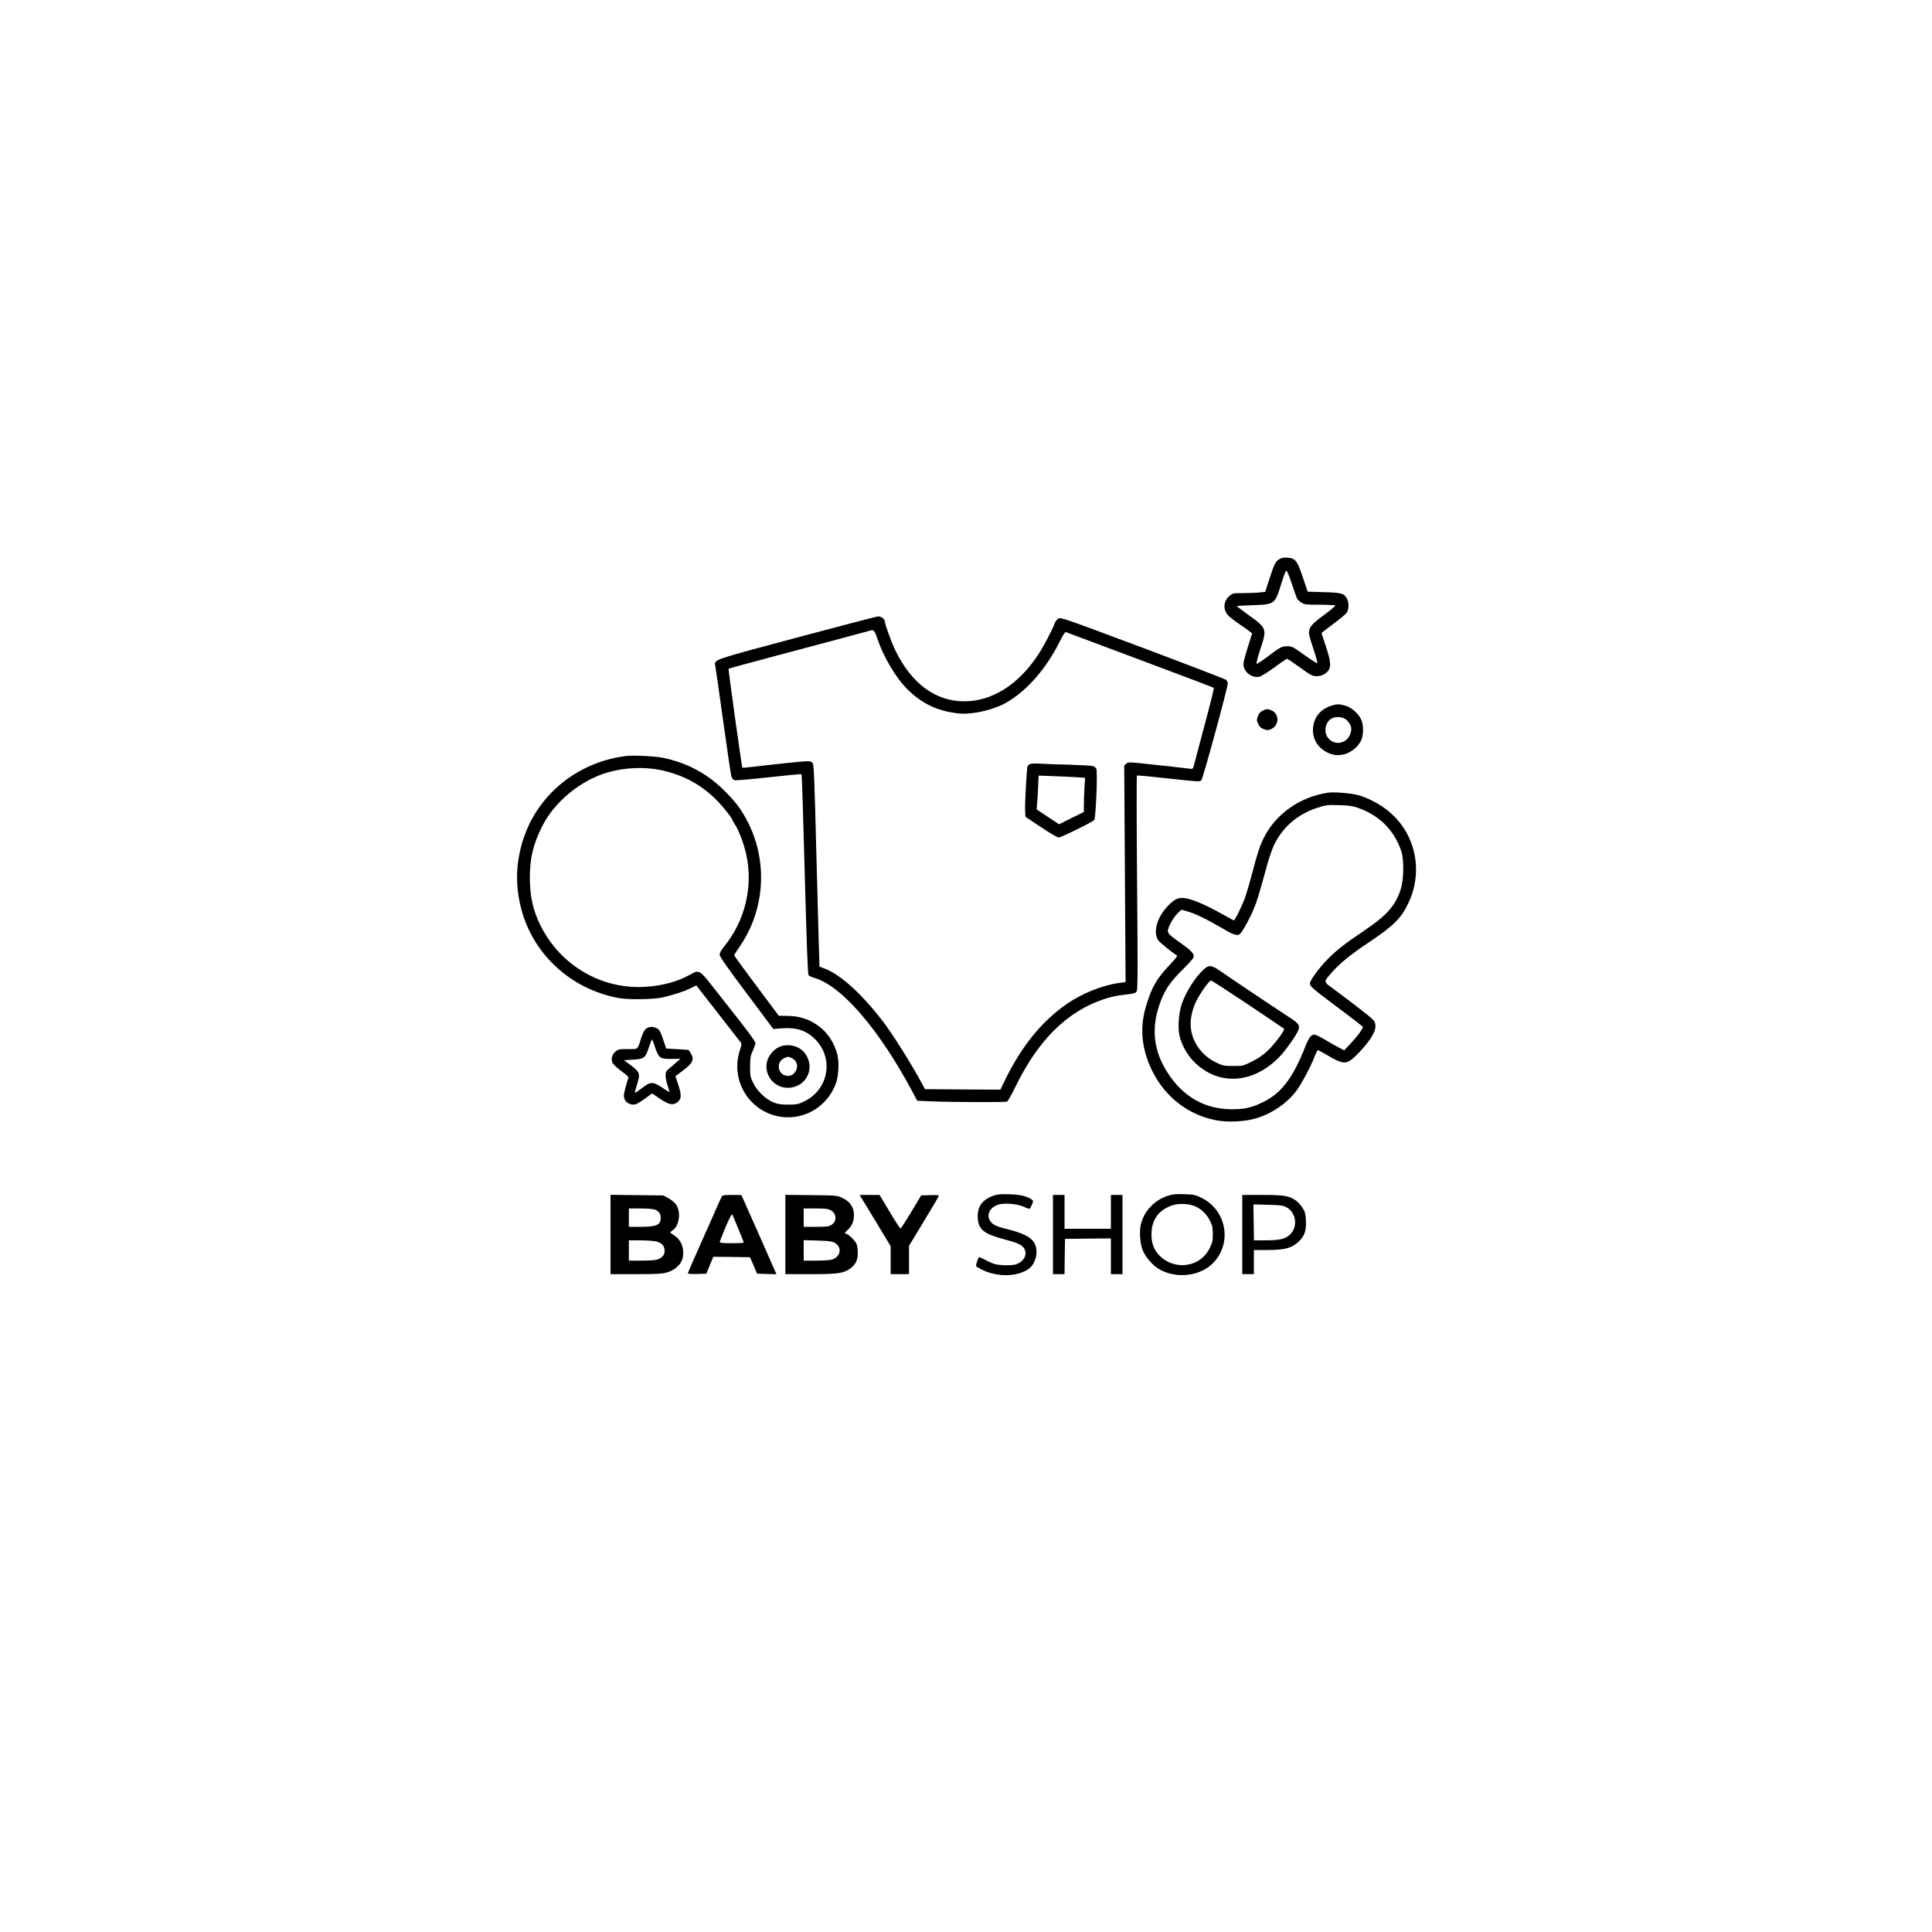 <?xml version="1.0" standalone="no"?>
<!DOCTYPE svg PUBLIC "-//W3C//DTD SVG 20010904//EN"
 "http://www.w3.org/TR/2001/REC-SVG-20010904/DTD/svg10.dtd">
<svg version="1.0" xmlns="http://www.w3.org/2000/svg"
 width="2000pt" height="2000pt" viewBox="0 0 2000 2000"
 preserveAspectRatio="xMidYMid meet">
<g transform="translate(0,2000) scale(0.1,-0.1)"
fill="#000000" stroke="none">
<path d="M13243 14211 c-41 -25 -51 -47 -103 -207 l-43 -131 -66 -7 c-36 -3
-112 -6 -168 -6 -100 0 -103 -1 -138 -31 -63 -55 -66 -145 -7 -204 15 -15 65
-54 112 -86 47 -32 96 -67 109 -77 l23 -19 -47 -150 c-37 -117 -46 -159 -41
-187 14 -73 89 -125 161 -112 19 4 85 44 156 96 67 50 127 90 132 90 5 0 66
-40 135 -90 112 -81 129 -90 169 -90 51 0 93 19 122 56 33 42 27 101 -24 254
-25 74 -45 136 -45 137 0 2 55 44 122 94 67 50 130 102 140 117 22 33 23 103
4 141 -31 58 -55 66 -240 71 l-169 5 -49 145 c-58 175 -78 201 -160 207 -41 3
-60 -1 -85 -16z m185 -408 c6 -11 27 -31 46 -42 30 -19 49 -21 189 -21 86 0
158 -4 161 -8 3 -4 -51 -49 -120 -100 -128 -94 -154 -126 -154 -187 0 -14 21
-88 47 -165 26 -77 44 -143 40 -146 -3 -3 -63 35 -133 85 -119 85 -131 91
-176 91 -60 0 -76 -9 -208 -109 -58 -44 -108 -76 -112 -72 -4 3 12 68 37 144
73 222 73 221 -132 369 -62 45 -112 83 -110 84 2 2 77 6 167 9 229 9 228 8
296 230 21 66 42 123 48 127 7 5 27 -40 57 -130 25 -75 50 -147 57 -159z"/>
<path d="M8250 13400 c-876 -234 -858 -228 -846 -289 3 -14 40 -269 81 -566
41 -297 80 -557 85 -577 8 -28 17 -39 37 -45 15 -3 175 11 356 31 181 20 332
35 335 31 3 -3 18 -469 33 -1036 20 -753 31 -1034 39 -1044 7 -8 31 -20 53
-26 282 -76 670 -523 1019 -1174 l53 -100 150 -6 c203 -9 759 -11 779 -3 9 4
52 79 95 168 230 470 530 766 904 891 73 25 143 40 219 48 94 10 113 15 124
33 12 17 13 193 5 1125 -5 607 -6 1107 -2 1110 3 4 151 -10 328 -30 302 -33
324 -35 339 -19 17 17 274 960 274 1004 0 11 -8 28 -17 36 -10 8 -399 158
-866 333 -834 312 -847 317 -873 300 -14 -9 -30 -30 -36 -48 -25 -69 -119
-248 -178 -335 -204 -304 -473 -472 -758 -472 -300 0 -550 186 -717 535 -41
86 -105 264 -105 292 0 23 -39 53 -67 52 -16 0 -395 -99 -843 -219z m830 -5
c66 -197 193 -411 314 -531 137 -136 283 -211 468 -241 85 -14 116 -15 204 -5
117 13 258 56 344 104 218 124 417 350 560 636 41 82 55 102 68 97 10 -3 58
-21 107 -40 50 -18 331 -124 625 -234 639 -239 788 -296 795 -303 4 -3 -39
-176 -95 -384 -55 -209 -106 -396 -111 -418 -10 -38 -11 -38 -52 -33 -23 4
-173 21 -334 38 -289 32 -293 32 -314 13 l-21 -19 7 -1120 7 -1121 -78 -11
c-165 -24 -369 -106 -522 -210 -269 -183 -486 -453 -661 -821 l-35 -72 -390 2
-391 3 -24 45 c-103 195 -307 521 -410 655 -214 280 -436 483 -599 546 l-59
23 -6 200 c-3 111 -16 579 -28 1041 -17 676 -24 844 -35 863 -11 17 -24 22
-58 22 -38 0 -299 -27 -580 -60 -49 -6 -90 -9 -91 -8 -6 6 -147 1019 -143
1024 5 5 164 48 613 168 539 143 819 218 845 226 44 15 52 7 80 -75z"/>
<path d="M10664 12091 c-12 -5 -24 -16 -27 -25 -9 -23 -29 -391 -25 -461 l3
-60 160 -107 c88 -59 170 -107 183 -108 25 0 352 160 370 182 16 20 36 503 21
530 -6 10 -20 23 -32 27 -12 5 -128 11 -257 15 -129 3 -266 8 -305 11 -38 3
-79 1 -91 -4z m485 -137 l84 -6 -7 -106 c-3 -58 -6 -137 -6 -176 l0 -72 -129
-63 -128 -64 -116 77 -116 77 4 47 c3 26 8 105 11 175 l6 128 157 -6 c86 -3
194 -8 240 -11z"/>
<path d="M13772 12691 c-104 -36 -168 -115 -179 -223 -11 -105 40 -199 135
-251 67 -37 125 -43 196 -23 68 20 135 77 166 140 23 49 27 136 8 200 -19 63
-100 140 -167 160 -69 20 -93 20 -159 -3z m165 -142 c56 -53 65 -98 33 -165
-46 -93 -176 -100 -230 -11 -41 66 -14 163 53 193 45 20 112 12 144 -17z"/>
<path d="M13070 12642 c-25 -12 -39 -28 -49 -58 -13 -37 -12 -44 5 -80 14 -30
29 -42 59 -53 36 -12 45 -12 76 3 83 39 84 152 4 191 -42 19 -52 19 -95 -3z"/>
<path d="M6480 12174 c-497 -63 -907 -392 -1060 -852 -81 -245 -89 -483 -24
-731 123 -471 513 -829 1004 -922 98 -19 358 -16 455 5 111 25 230 63 296 97
l57 28 223 -286 c123 -158 230 -295 237 -304 10 -15 9 -28 -8 -79 -106 -314
101 -648 430 -692 241 -32 471 107 561 340 31 79 38 236 14 318 -33 114 -96
209 -181 275 -102 78 -204 112 -341 113 l-81 1 -231 309 c-127 170 -231 312
-231 317 0 4 25 44 56 88 261 379 295 874 89 1284 -64 126 -117 199 -222 308
-186 192 -399 310 -658 364 -77 17 -313 28 -385 19z m351 -144 c242 -49 439
-157 605 -331 60 -64 144 -170 144 -183 0 -3 12 -25 26 -47 46 -73 92 -195
119 -313 74 -334 -13 -694 -234 -961 -26 -32 -41 -60 -41 -77 0 -21 69 -121
278 -399 l277 -371 93 7 c150 11 254 -24 345 -118 193 -198 132 -521 -121
-640 -61 -29 -76 -32 -162 -32 -76 0 -106 5 -153 23 -81 33 -168 116 -209 200
-31 63 -33 73 -33 172 1 93 4 112 28 163 15 32 27 68 27 80 -1 13 -59 96 -143
203 -78 99 -204 260 -280 357 -159 202 -157 201 -256 146 -125 -71 -290 -115
-466 -125 -450 -26 -873 222 -1078 632 -80 160 -112 304 -112 499 0 202 34
345 127 530 128 256 400 479 682 560 170 49 372 58 537 25z"/>
<path d="M8064 9161 c-56 -25 -110 -92 -124 -152 -33 -136 74 -270 213 -270
195 0 296 209 175 363 -57 73 -174 100 -264 59z m136 -116 c107 -56 30 -221
-81 -175 -74 31 -77 139 -5 174 39 20 50 20 86 1z"/>
<path d="M13745 11794 c-290 -45 -537 -219 -661 -465 -42 -85 -66 -155 -120
-364 -25 -93 -57 -204 -71 -245 -30 -87 -111 -253 -121 -248 -4 2 -66 36 -139
76 -147 82 -276 137 -351 152 -77 14 -117 -1 -187 -73 -115 -118 -160 -267
-108 -357 11 -20 141 -126 197 -162 6 -4 -17 -35 -60 -80 -151 -158 -198 -238
-260 -442 -53 -176 -52 -345 2 -519 110 -347 375 -594 713 -662 132 -27 317
-17 441 23 160 53 304 153 400 280 52 69 149 250 191 360 13 34 27 62 31 62 3
0 42 -21 85 -46 155 -92 197 -101 259 -56 56 41 168 165 208 231 41 67 50 100
42 145 -6 29 -27 50 -154 148 -81 63 -198 152 -259 197 -129 94 -126 80 -36
184 77 90 197 188 372 304 269 179 349 259 425 424 154 336 64 723 -219 949
-91 72 -209 133 -310 160 -78 20 -247 33 -310 24z m305 -154 c224 -76 381
-230 456 -450 29 -85 27 -289 -4 -390 -53 -172 -145 -276 -377 -432 -205 -138
-286 -201 -383 -299 -90 -92 -182 -218 -182 -251 0 -28 40 -62 245 -215 94
-69 200 -151 238 -180 l68 -54 -23 -41 c-13 -23 -57 -77 -98 -121 l-75 -80
-52 27 c-29 14 -93 51 -143 81 -50 30 -101 55 -114 55 -33 0 -59 -34 -96 -130
-126 -319 -246 -477 -433 -568 -119 -59 -191 -75 -327 -75 -279 2 -502 128
-663 378 -145 226 -172 453 -83 709 51 145 103 224 231 351 62 60 115 120 119
131 12 38 -13 67 -119 142 -128 91 -145 107 -145 136 0 37 56 138 99 180 l40
39 61 -17 c79 -21 203 -82 359 -173 127 -76 166 -87 193 -55 32 36 100 163
137 254 37 89 50 134 138 453 19 72 52 166 73 210 88 184 248 320 450 384 93
29 103 30 230 26 85 -2 132 -9 180 -25z"/>
<path d="M12460 9964 c-85 -77 -183 -231 -226 -355 -32 -92 -43 -248 -24 -330
22 -96 79 -198 150 -270 256 -258 626 -230 901 68 60 66 162 212 179 258 20
54 7 70 -128 157 -134 87 -556 370 -681 457 -91 62 -116 64 -171 15z m457
-360 c202 -136 372 -250 376 -254 12 -11 -98 -159 -171 -228 -47 -44 -95 -78
-161 -110 -93 -47 -95 -47 -195 -47 -96 0 -105 2 -177 36 -183 88 -289 277
-259 464 13 83 40 156 88 233 48 80 104 151 119 152 6 0 177 -111 380 -246z"/>
<path d="M6687 9350 c-16 -13 -33 -45 -47 -88 -43 -135 -29 -122 -140 -122
-91 0 -101 -2 -129 -26 -37 -31 -49 -80 -28 -121 9 -16 50 -53 92 -83 41 -29
74 -59 71 -66 -19 -50 -49 -164 -48 -187 1 -41 26 -73 65 -86 44 -15 70 -5
159 60 l69 50 82 -56 c92 -62 135 -70 180 -35 42 33 44 76 9 179 l-30 90 69
52 c112 83 130 120 89 187 -11 17 -21 33 -22 33 -2 1 -54 4 -117 8 l-114 6
-19 55 c-40 121 -50 140 -78 155 -40 21 -83 19 -113 -5z m93 -188 c13 -42 34
-87 47 -99 22 -23 56 -28 178 -24 l40 2 -31 -28 c-17 -15 -52 -45 -77 -66 -43
-35 -47 -42 -47 -81 0 -24 9 -69 20 -101 11 -32 20 -62 20 -67 0 -6 -29 11
-65 37 -36 25 -80 49 -99 52 -39 6 -59 -4 -140 -65 -44 -34 -58 -41 -54 -26 3
10 16 53 28 95 29 95 21 114 -73 184 l-68 50 88 5 c121 7 134 17 169 125 16
47 31 85 34 85 3 0 16 -35 30 -78z"/>
<path d="M10283 7622 c-117 -42 -168 -115 -161 -231 6 -120 64 -165 277 -221
139 -37 178 -55 203 -94 39 -64 -5 -142 -94 -167 -25 -6 -77 -9 -126 -6 -69 4
-94 11 -160 43 -42 21 -79 39 -82 41 -10 6 -43 -88 -34 -97 5 -5 32 -20 60
-34 154 -77 360 -75 478 5 72 48 107 170 73 252 -33 78 -114 121 -325 172 -40
9 -87 27 -105 39 -89 60 -64 170 47 206 63 20 200 8 266 -23 30 -15 58 -23 61
-19 4 4 14 24 23 45 14 36 14 38 -7 52 -52 33 -114 48 -227 52 -94 3 -125 0
-167 -15z"/>
<path d="M12080 7618 c-129 -45 -230 -150 -266 -277 -22 -74 -15 -206 15 -283
26 -68 103 -157 168 -195 184 -108 441 -74 574 76 187 211 118 543 -139 664
-61 29 -78 32 -177 35 -94 2 -120 -1 -175 -20z m293 -106 c64 -28 121 -84 153
-150 24 -48 28 -70 29 -137 0 -71 -4 -88 -33 -147 -101 -206 -382 -236 -535
-58 -47 55 -67 117 -67 204 1 148 72 248 213 298 65 23 175 19 240 -10z"/>
<path d="M6320 7221 l0 -411 258 0 c200 0 271 3 317 15 95 25 164 91 175 167
13 94 -21 176 -92 220 -21 13 -38 26 -38 30 0 4 11 15 25 24 69 45 87 195 31
268 -15 20 -51 49 -79 64 l-52 27 -272 3 -273 3 0 -410z m465 255 c37 -16 55
-42 55 -81 0 -75 -43 -95 -205 -95 l-125 0 0 95 0 95 120 0 c81 0 132 -5 155
-14z m4 -327 c61 -13 91 -45 91 -99 0 -43 -29 -75 -81 -90 -19 -6 -91 -10
-161 -10 l-128 0 0 105 0 105 115 0 c62 0 137 -5 164 -11z"/>
<path d="M7470 7610 c-6 -11 -26 -55 -45 -98 -18 -42 -94 -214 -169 -381 -75
-168 -136 -309 -136 -313 0 -5 43 -7 96 -6 l96 3 36 88 36 87 190 -2 190 -3
37 -85 36 -85 101 -3 100 -3 -181 410 -182 410 -97 1 c-88 0 -98 -2 -108 -20z
m174 -332 c31 -75 56 -139 56 -142 0 -3 -56 -6 -125 -6 -81 0 -125 4 -125 11
0 5 28 76 61 156 40 94 65 141 69 132 5 -8 33 -76 64 -151z"/>
<path d="M8130 7220 l0 -410 258 0 c284 0 343 8 413 58 56 40 79 87 79 161 0
34 -6 76 -13 94 -16 38 -90 107 -115 107 -12 0 -7 10 22 37 48 46 66 88 66
156 0 78 -41 139 -118 175 -57 27 -58 27 -324 30 l-268 3 0 -411z m470 251
c62 -33 66 -115 7 -151 -27 -17 -50 -20 -159 -20 l-128 0 0 95 0 95 123 0
c100 0 129 -3 157 -19z m37 -334 c85 -45 68 -150 -28 -177 -19 -6 -91 -10
-161 -10 l-128 0 0 106 0 106 143 -4 c109 -3 149 -8 174 -21z"/>
<path d="M8912 7608 c8 -13 81 -132 162 -266 l146 -243 0 -144 0 -145 95 0 95
0 0 146 0 147 150 248 c83 137 153 255 156 264 6 14 -5 15 -87 13 l-93 -3
-102 -170 c-56 -93 -106 -171 -111 -172 -5 -2 -56 76 -113 172 l-105 175 -104
0 -103 0 14 -22z"/>
<path d="M10900 7220 l0 -410 60 0 60 0 2 183 3 182 238 3 237 2 0 -185 0
-185 60 0 60 0 0 410 0 410 -60 0 -60 0 0 -175 0 -175 -240 0 -240 0 0 175 0
175 -60 0 -60 0 0 -410z"/>
<path d="M12860 7220 l0 -410 60 0 60 0 0 125 0 125 138 0 c188 0 260 21 334
95 54 55 71 106 67 208 -4 72 -8 90 -34 132 -17 27 -48 62 -70 77 -72 50 -119
58 -347 58 l-208 0 0 -410z m456 283 c105 -56 123 -207 34 -287 -48 -43 -106
-56 -255 -56 l-114 0 -3 186 -3 186 150 -4 c131 -3 155 -6 191 -25z"/>
</g>
</svg>
